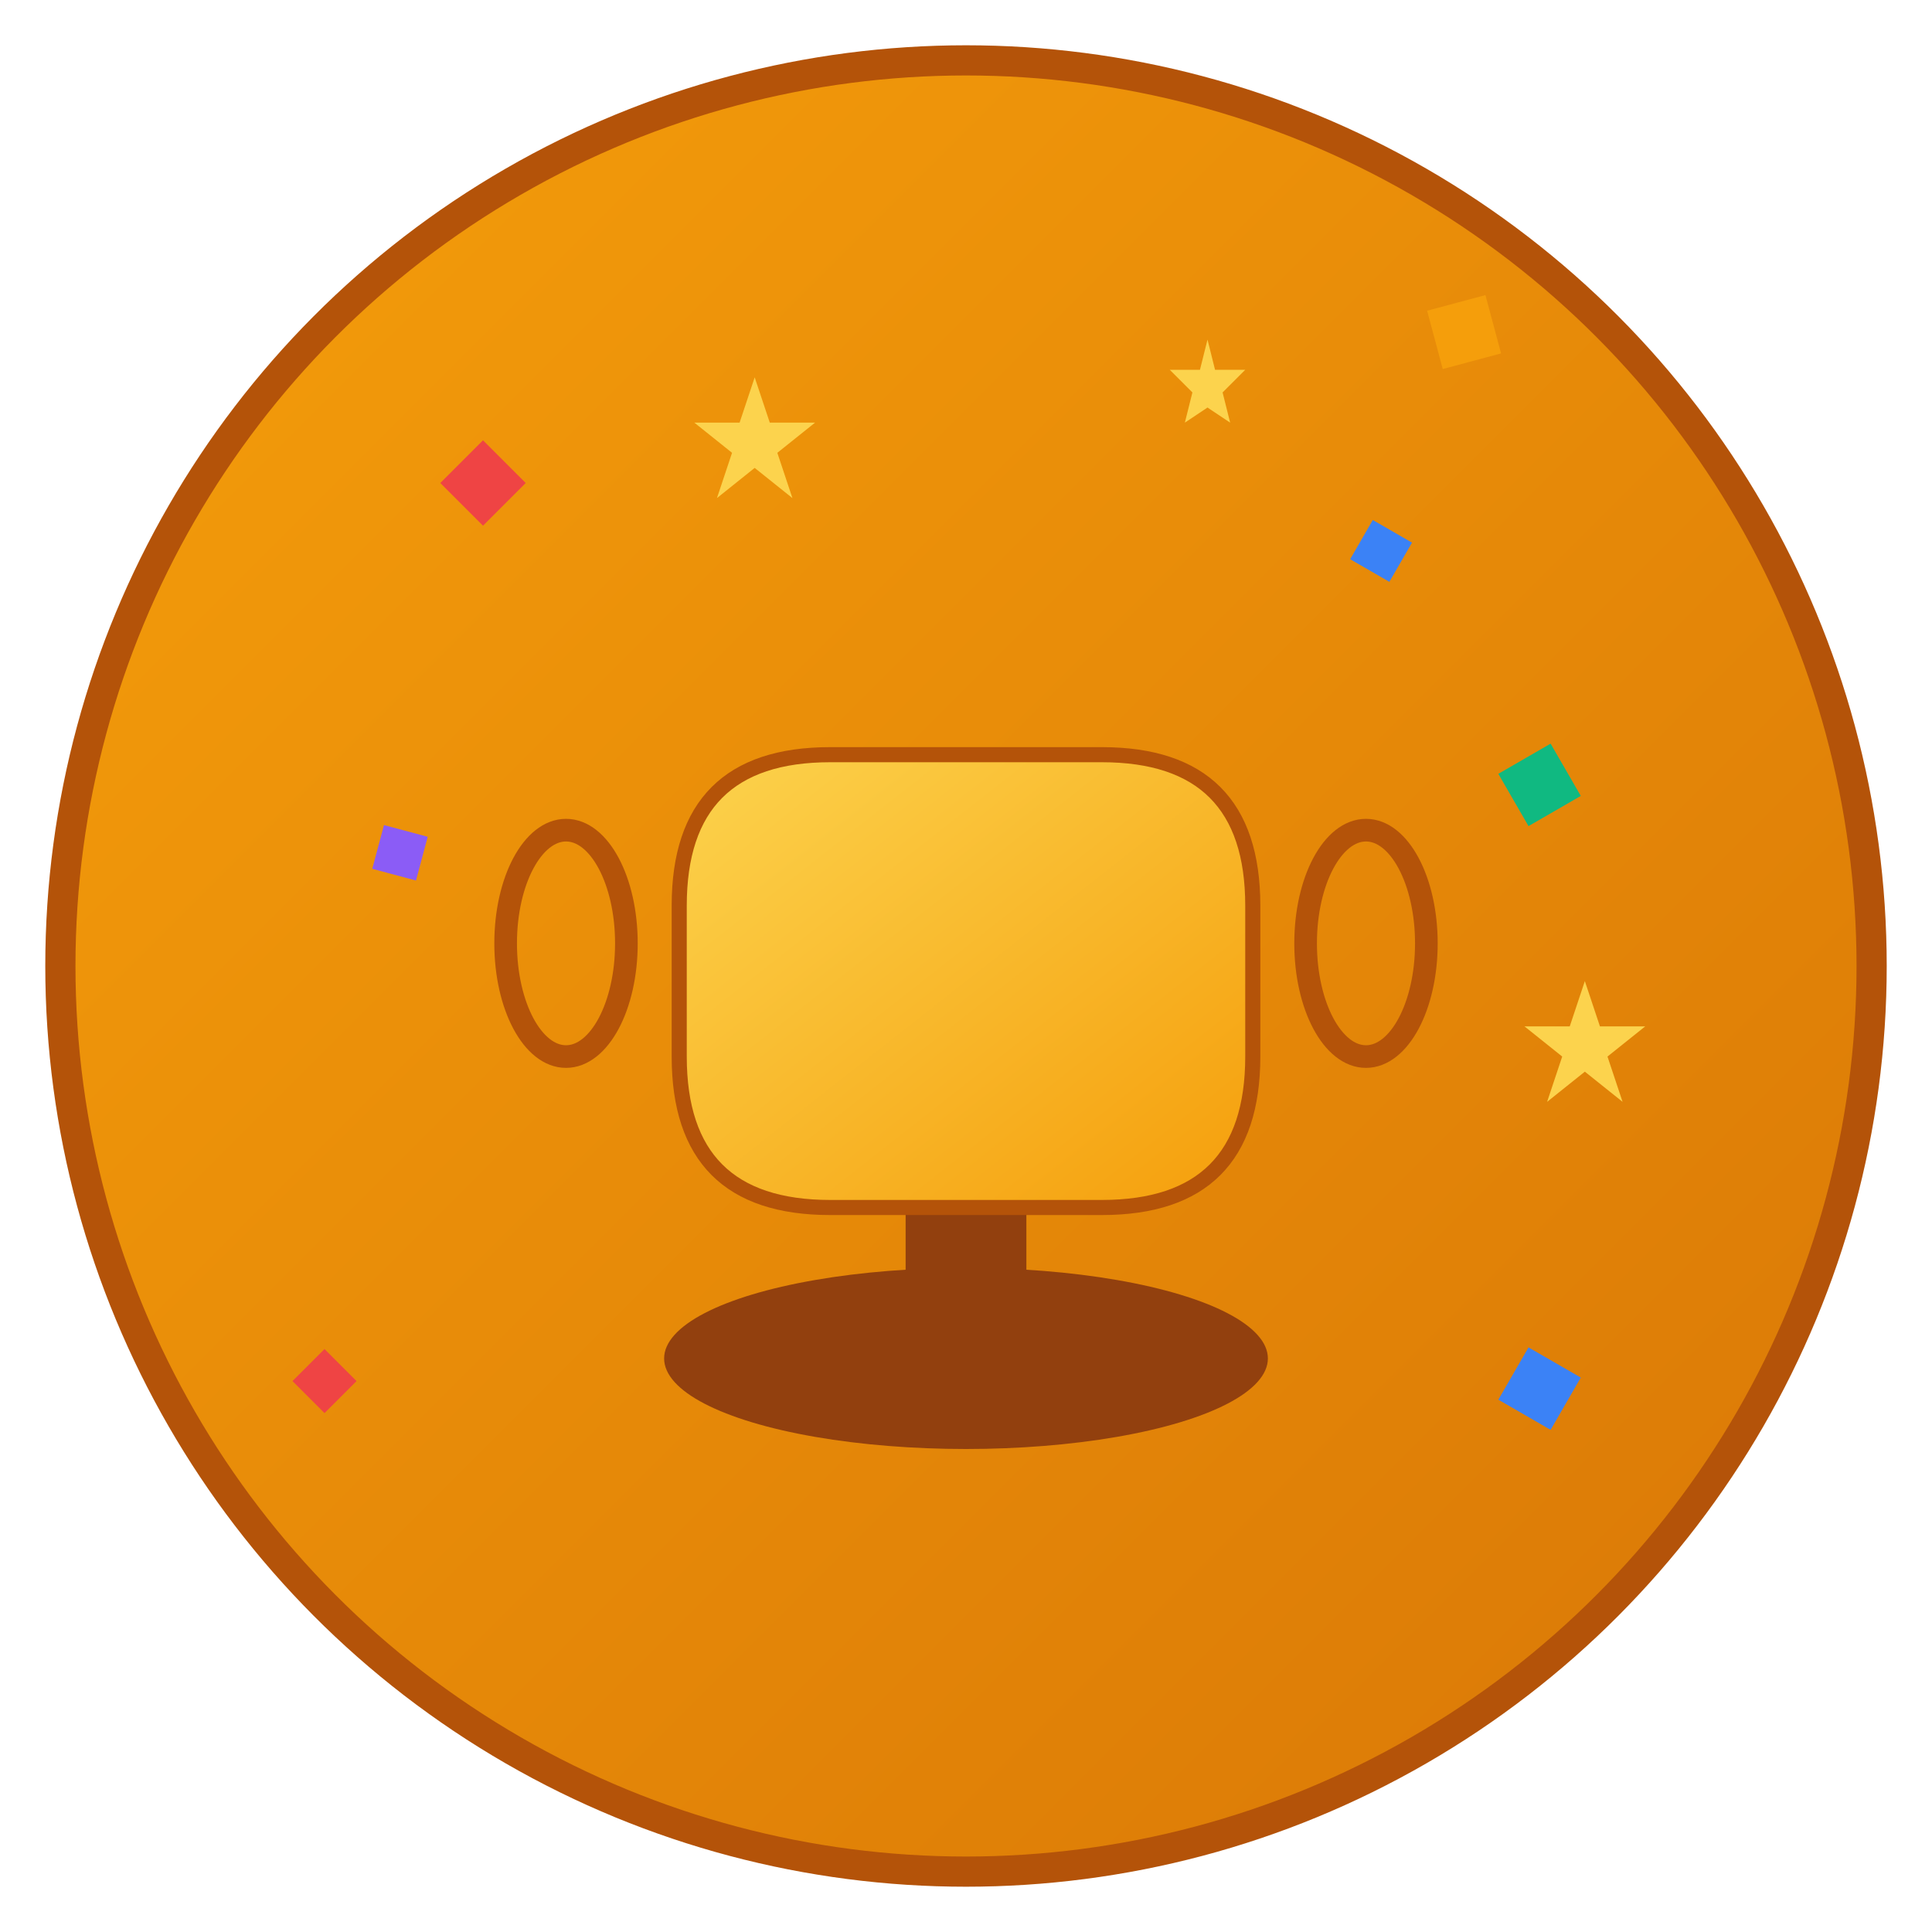 <svg width="256" height="256" viewBox="0 0 256 256" fill="none" xmlns="http://www.w3.org/2000/svg">
  <!-- Background circle with gradient -->
  <defs>
    <linearGradient id="celebrationGradient" x1="0%" y1="0%" x2="100%" y2="100%">
      <stop offset="0%" style="stop-color:#F59E0B;stop-opacity:1" />
      <stop offset="100%" style="stop-color:#D97706;stop-opacity:1" />
    </linearGradient>
    <linearGradient id="trophyGradient" x1="0%" y1="0%" x2="100%" y2="100%">
      <stop offset="0%" style="stop-color:#FCD34D;stop-opacity:1" />
      <stop offset="100%" style="stop-color:#F59E0B;stop-opacity:1" />
    </linearGradient>
  </defs>
  
  <!-- Background circle -->
  <circle cx="128" cy="128" r="120" fill="url(#celebrationGradient)" stroke="#B45309" stroke-width="4"/>
  
  <!-- Trophy -->
  <ellipse cx="128" cy="180" rx="40" ry="12" fill="#92400E"/>
  <rect x="120" y="160" width="16" height="20" fill="#92400E"/>
  
  <!-- Trophy cup -->
  <path d="M90 120 Q90 100 110 100 L146 100 Q166 100 166 120 L166 140 Q166 160 146 160 L110 160 Q90 160 90 140 Z" fill="url(#trophyGradient)" stroke="#B45309" stroke-width="2"/>
  
  <!-- Trophy handles -->
  <ellipse cx="75" cy="125" rx="8" ry="15" fill="none" stroke="#B45309" stroke-width="3"/>
  <ellipse cx="181" cy="125" rx="8" ry="15" fill="none" stroke="#B45309" stroke-width="3"/>
  
  <!-- Confetti -->
  <rect x="60" y="60" width="8" height="8" fill="#EF4444" transform="rotate(45 64 64)"/>
  <rect x="180" y="70" width="6" height="6" fill="#3B82F6" transform="rotate(30 183 73)"/>
  <rect x="200" y="100" width="8" height="8" fill="#10B981" transform="rotate(60 204 104)"/>
  <rect x="50" y="110" width="6" height="6" fill="#8B5CF6" transform="rotate(15 53 113)"/>
  <rect x="190" y="40" width="8" height="8" fill="#F59E0B" transform="rotate(75 194 44)"/>
  <rect x="40" y="180" width="6" height="6" fill="#EF4444" transform="rotate(45 43 183)"/>
  <rect x="200" y="180" width="8" height="8" fill="#3B82F6" transform="rotate(30 204 184)"/>
  
  <!-- Stars -->
  <path d="M100 50 L102 56 L108 56 L103 60 L105 66 L100 62 L95 66 L97 60 L92 56 L98 56 Z" fill="#FCD34D"/>
  <path d="M160 45 L161 49 L165 49 L162 52 L163 56 L160 54 L157 56 L158 52 L155 49 L159 49 Z" fill="#FCD34D"/>
  <path d="M210 130 L212 136 L218 136 L213 140 L215 146 L210 142 L205 146 L207 140 L202 136 L208 136 Z" fill="#FCD34D"/>
</svg>